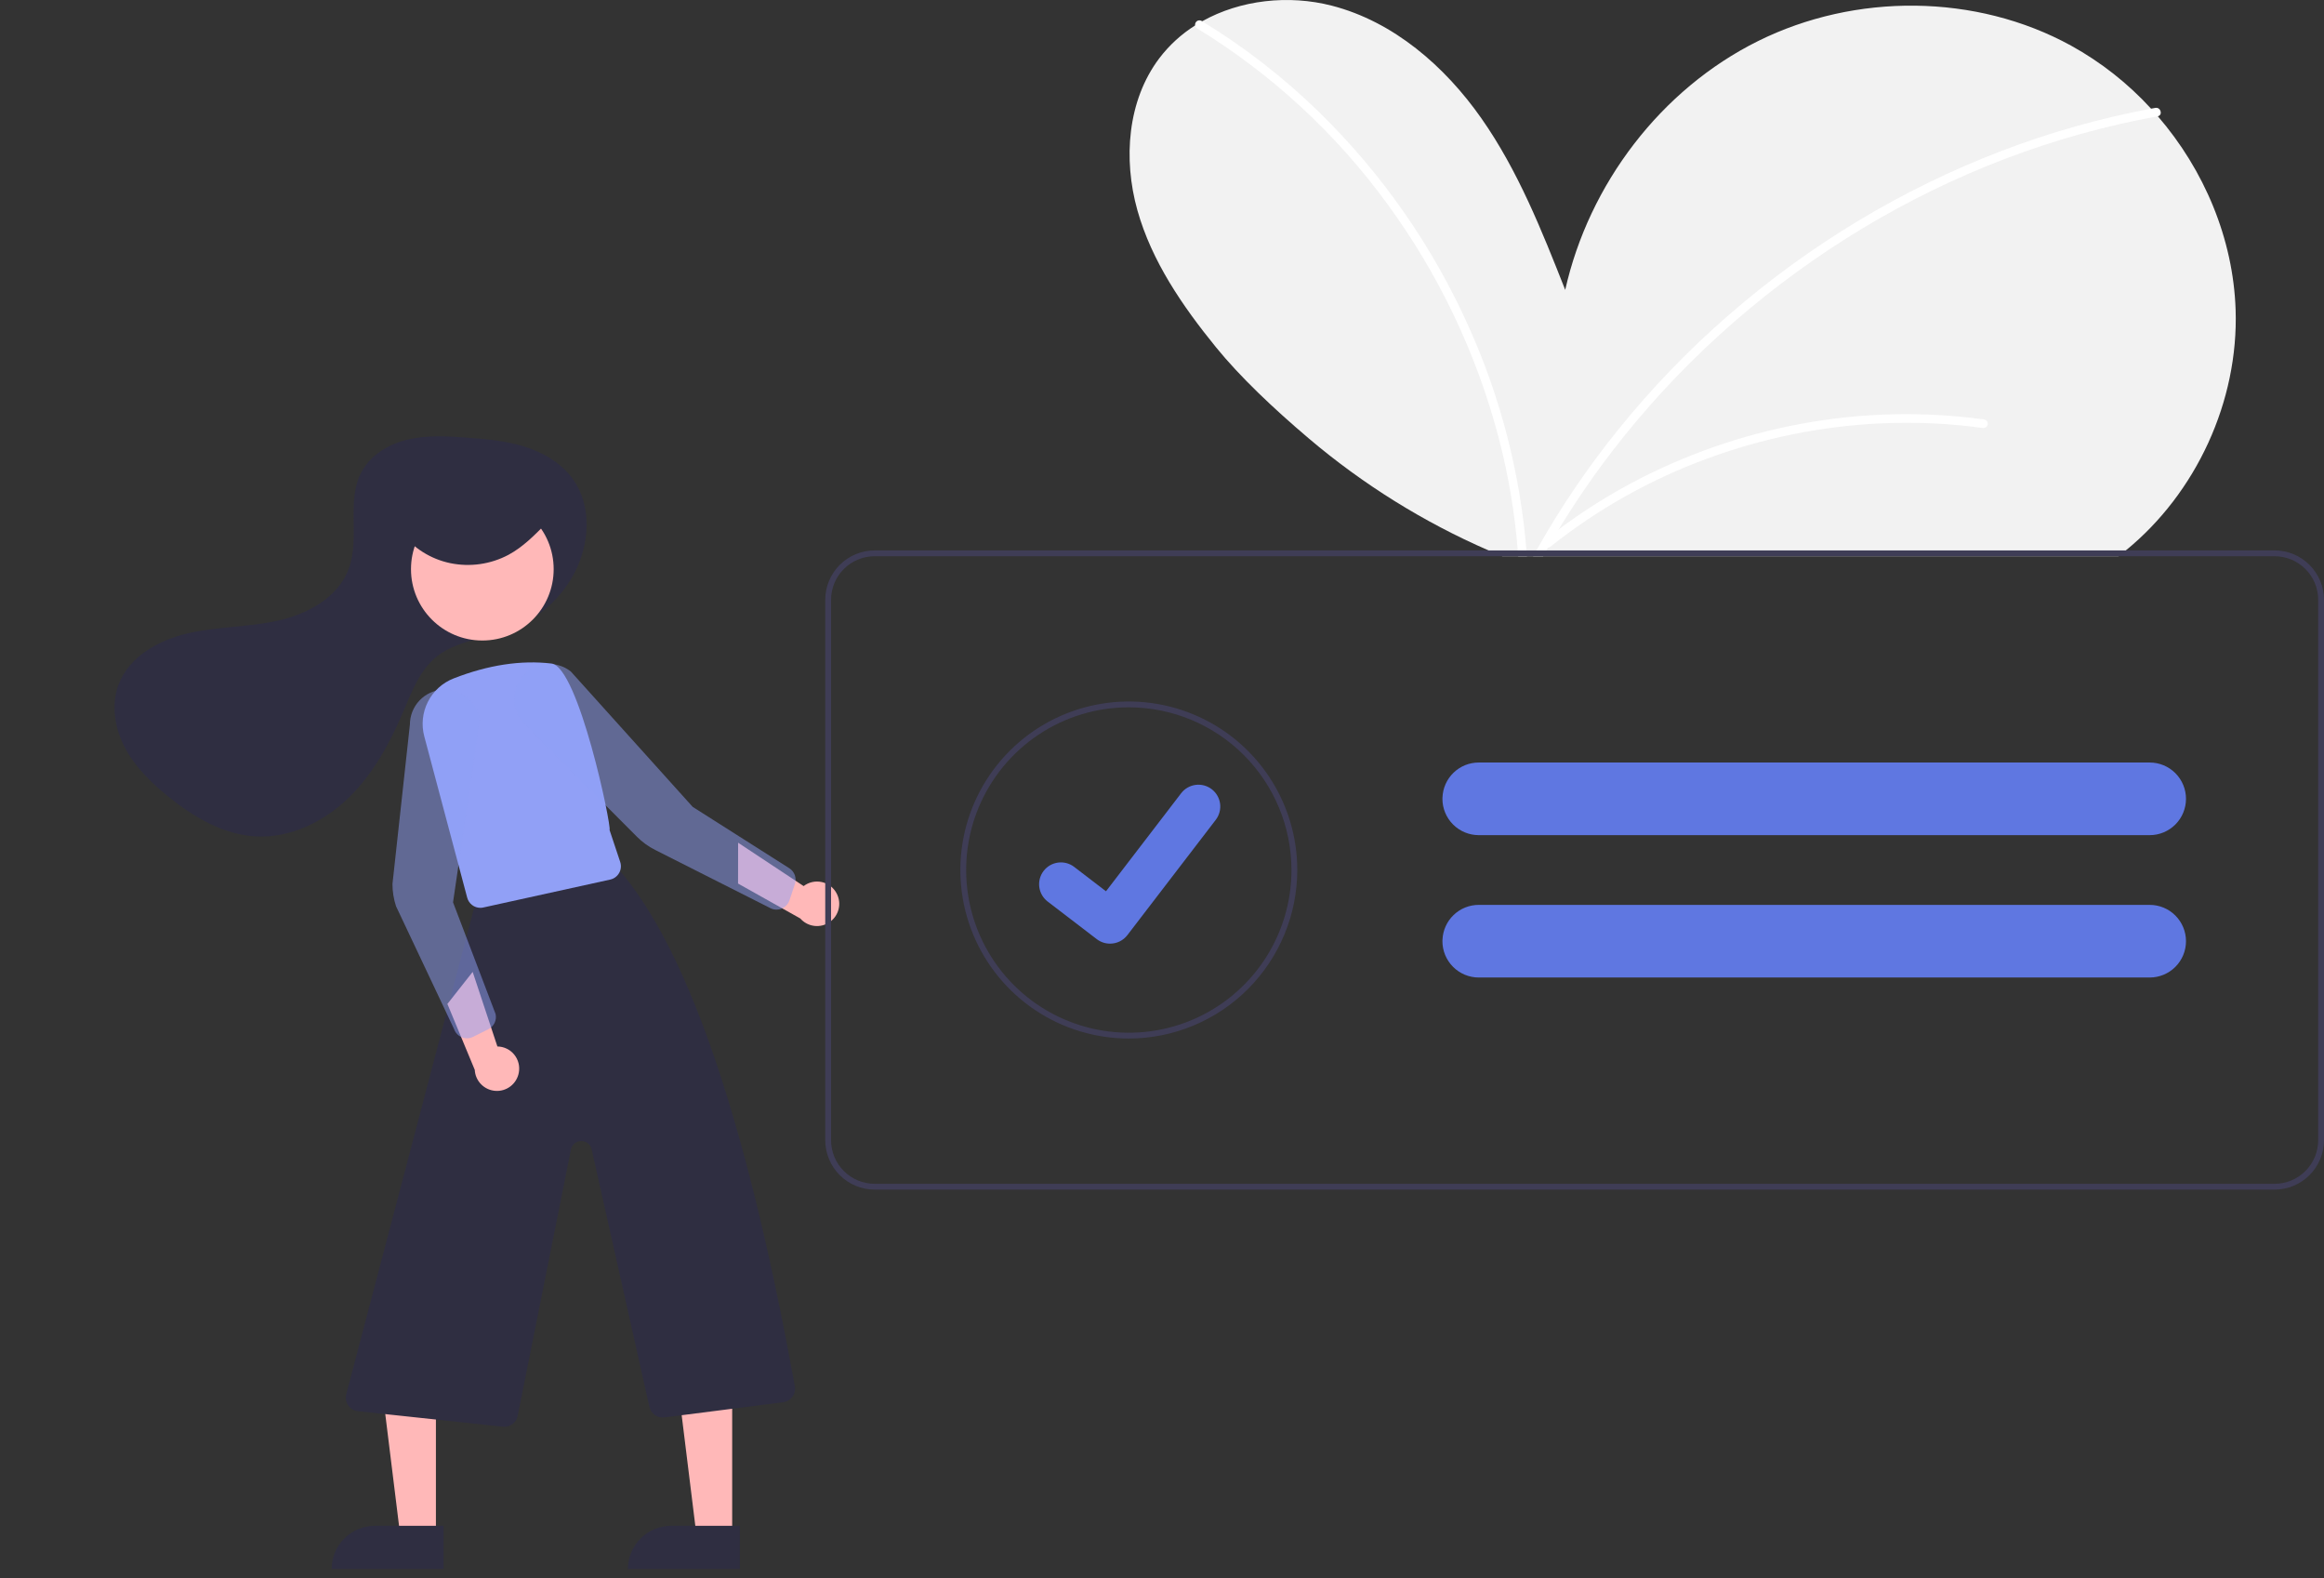 <svg width="380" height="258" viewBox="0 0 380 258" fill="none" xmlns="http://www.w3.org/2000/svg">
<rect x="0" y="0" width="380" height="258" fill="#333333" stroke="none"/>
<g clip-path="url(#clip0_15_430)">
<path d="M347.596 89.973C347.197 90.3 346.798 90.614 346.389 90.923H245.638C244.888 90.614 244.141 90.297 243.397 89.973C232.76 85.344 222.86 79.18 214.013 71.679C208.138 66.701 202.733 61.563 198.815 56.747C193.349 50.027 188.315 42.703 185.973 34.359C183.636 26.014 184.335 16.449 189.554 9.53C191.17 7.401 193.157 5.581 195.419 4.158C195.795 3.921 196.175 3.693 196.564 3.479C202.823 -0.035 210.721 -0.89 217.77 0.929C227.862 3.536 236.249 10.817 242.233 19.356C248.217 27.89 252.102 37.693 255.93 47.386C259.815 30.084 271.579 14.588 287.47 6.708C303.356 -1.171 323.094 -1.076 338.643 7.459C343.536 10.161 347.955 13.641 351.728 17.765C352.103 18.169 352.469 18.582 352.829 19C360.414 27.781 365.159 39.027 365.548 50.625C366.047 65.566 359.122 80.574 347.596 89.973Z" fill="#F2F2F2"/>
<path d="M249.666 90.923H248.241C248.222 90.605 248.198 90.291 248.17 89.973C247.672 83.761 246.629 77.604 245.054 71.574C241.441 57.808 235.268 44.845 226.86 33.361C218.475 21.842 207.905 12.085 195.752 4.647C195.663 4.596 195.587 4.526 195.529 4.441C195.472 4.356 195.434 4.26 195.419 4.158C195.396 4.026 195.411 3.889 195.463 3.765C195.514 3.64 195.6 3.533 195.71 3.455C195.82 3.377 195.949 3.333 196.084 3.326C196.218 3.319 196.352 3.351 196.469 3.417C196.502 3.436 196.533 3.457 196.564 3.479C203.449 7.676 209.841 12.633 215.618 18.259C225.952 28.34 234.285 40.285 240.177 53.465C245.374 65.008 248.558 77.356 249.59 89.973C249.618 90.291 249.642 90.609 249.666 90.923Z" fill="white"/>
<path d="M352.829 19C352.819 19.005 352.808 19.008 352.796 19.009C351.756 19.199 350.711 19.399 349.676 19.612C341.177 21.358 332.857 23.884 324.823 27.159C316.81 30.429 309.101 34.402 301.789 39.032C294.467 43.659 287.562 48.916 281.153 54.743C274.744 60.561 268.865 66.937 263.586 73.797C259.64 78.936 256.052 84.341 252.848 89.973C252.667 90.286 252.491 90.605 252.316 90.923H250.687C250.858 90.605 251.034 90.286 251.214 89.973C255.09 83.072 259.535 76.506 264.502 70.344C269.995 63.524 276.084 57.206 282.697 51.466C289.268 45.757 296.32 40.628 303.774 36.135C311.26 31.624 319.13 27.784 327.293 24.661C335.214 21.633 343.392 19.325 351.728 17.765C351.96 17.722 352.188 17.679 352.421 17.637C353.309 17.475 353.689 18.814 352.829 19Z" fill="white"/>
<path d="M93.883 93.746C96.417 88.963 96.835 82.734 93.685 78.333C91.81 75.713 88.882 73.993 85.809 73.023C82.737 72.053 79.496 71.768 76.282 71.532C73.102 71.299 69.864 71.112 66.757 71.832C63.65 72.551 60.641 74.308 59.127 77.116C56.57 81.858 58.899 87.939 57.021 92.989C55.298 97.623 50.392 100.332 45.571 101.426C40.748 102.519 35.716 102.403 30.891 103.486C26.067 104.568 21.154 107.252 19.399 111.875C18.131 115.218 18.761 119.069 20.433 122.229C22.104 125.39 24.722 127.949 27.5 130.199C31.645 133.556 36.495 136.431 41.821 136.722C47.433 137.029 52.92 134.357 56.959 130.449C60.998 126.541 63.748 121.491 65.945 116.318C67.339 113.036 68.655 109.505 71.448 107.288C73.501 105.66 76.111 104.947 78.643 104.272L81.509 103.508C84.107 102.828 86.538 101.624 88.653 99.97C90.768 98.316 92.522 96.246 93.807 93.889C93.833 93.842 93.858 93.794 93.883 93.746Z" fill="#2F2E41"/>
<path d="M71.277 251.077H65.454L62.684 228.619H71.278L71.277 251.077Z" fill="#FFB8B8"/>
<path d="M61.295 249.414H72.525V256.484H54.225C54.225 255.555 54.408 254.636 54.763 253.778C55.119 252.921 55.639 252.141 56.296 251.485C56.953 250.828 57.732 250.307 58.59 249.952C59.447 249.597 60.367 249.414 61.295 249.414Z" fill="#2F2E41"/>
<path d="M119.719 251.077H113.897L111.127 228.619H119.721L119.719 251.077Z" fill="#FFB8B8"/>
<path d="M109.738 249.414H120.967V256.484H102.668C102.668 255.555 102.851 254.636 103.206 253.778C103.561 252.921 104.082 252.141 104.739 251.485C105.395 250.828 106.174 250.307 107.032 249.952C107.89 249.597 108.809 249.414 109.738 249.414Z" fill="#2F2E41"/>
<path d="M82.469 233.227C82.388 233.227 82.307 233.223 82.226 233.214L58.538 230.676C58.223 230.643 57.919 230.542 57.647 230.382C57.374 230.222 57.138 230.005 56.956 229.747C56.773 229.488 56.648 229.194 56.588 228.883C56.528 228.573 56.535 228.253 56.608 227.945L77.582 148.171C77.68 147.765 77.89 147.395 78.188 147.102C78.485 146.809 78.859 146.605 79.266 146.513L98.723 141.089C99.113 141.003 99.519 141.023 99.899 141.147C100.278 141.271 100.618 141.494 100.883 141.793C113.393 155.903 122.82 187.182 129.961 226.608C130.015 226.905 130.008 227.211 129.94 227.505C129.872 227.8 129.745 228.078 129.566 228.322C129.388 228.565 129.161 228.77 128.901 228.924C128.64 229.078 128.351 229.177 128.051 229.215L108.642 231.693C108.092 231.765 107.534 231.628 107.08 231.309C106.625 230.99 106.306 230.513 106.186 229.971L96.743 187.869C96.656 187.482 96.439 187.136 96.127 186.889C95.816 186.643 95.429 186.511 95.032 186.515C94.635 186.52 94.252 186.661 93.946 186.914C93.64 187.168 93.431 187.519 93.353 187.908L84.648 231.436C84.549 231.941 84.278 232.396 83.88 232.723C83.483 233.05 82.984 233.228 82.469 233.227Z" fill="#2F2E41"/>
<path d="M78.866 104.7C85.308 104.7 90.531 99.478 90.531 93.035C90.531 86.593 85.308 81.371 78.866 81.371C72.424 81.371 67.201 86.593 67.201 93.035C67.201 99.478 72.424 104.7 78.866 104.7Z" fill="#FFB8B8"/>
<path d="M78.54 148.396C78.05 148.395 77.573 148.233 77.185 147.933C76.797 147.634 76.518 147.214 76.393 146.74L69.376 120.377C68.869 118.483 69.079 116.468 69.965 114.719C70.85 112.97 72.35 111.608 74.177 110.896C79.826 108.691 85.208 107.873 90.173 108.463C94.586 108.989 100.03 135.115 99.669 135.673L101.411 140.897C101.51 141.193 101.545 141.507 101.515 141.818C101.485 142.129 101.389 142.43 101.235 142.701C101.081 142.973 100.871 143.209 100.62 143.394C100.369 143.58 100.081 143.71 99.776 143.777L79.024 148.342C78.865 148.378 78.703 148.395 78.54 148.396Z" fill="#91A0F6"/>
<path d="M84.829 175.356C84.929 174.837 84.914 174.302 84.785 173.79C84.656 173.278 84.417 172.8 84.083 172.39C83.749 171.98 83.33 171.648 82.854 171.418C82.379 171.188 81.858 171.065 81.33 171.058L77.287 158.867L73.155 164.108L77.628 174.882C77.674 175.77 78.045 176.611 78.67 177.244C79.295 177.877 80.13 178.259 81.018 178.317C81.906 178.376 82.784 178.107 83.486 177.561C84.189 177.015 84.667 176.23 84.829 175.356Z" fill="#FFB8B8"/>
<path d="M136.809 146.056C136.567 145.587 136.225 145.176 135.807 144.853C135.389 144.529 134.905 144.302 134.389 144.186C133.874 144.07 133.339 144.068 132.823 144.181C132.307 144.294 131.822 144.519 131.402 144.84L120.69 137.753L120.68 144.428L130.854 150.134C131.439 150.804 132.25 151.235 133.133 151.347C134.016 151.459 134.908 151.243 135.643 150.74C136.377 150.238 136.901 149.483 137.116 148.62C137.331 147.757 137.222 146.845 136.809 146.056Z" fill="#FFB8B8"/>
<path d="M76.353 169.723C75.885 169.723 75.428 169.576 75.048 169.301C74.668 169.027 74.385 168.64 74.238 168.195L64.76 148.145C64.371 146.97 64.173 145.741 64.173 144.503L67.023 118.443C67.023 116.984 67.579 115.58 68.579 114.517C69.579 113.455 70.947 112.814 72.404 112.726C73.86 112.638 75.295 113.109 76.416 114.043C77.537 114.977 78.259 116.303 78.435 117.752L74.076 147.497L81.033 165.753C81.143 166.239 81.087 166.747 80.873 167.197C80.66 167.647 80.301 168.013 79.856 168.235L77.349 169.488C77.04 169.643 76.699 169.723 76.353 169.723Z" fill="#91A0F6" fill-opacity="0.5"/>
<path d="M126.973 148.689C126.624 148.689 126.28 148.607 125.968 148.449L107.119 138.928C106.014 138.371 105.006 137.64 104.133 136.763L85.735 118.306C84.705 117.272 84.109 115.885 84.067 114.427C84.025 112.968 84.542 111.549 85.511 110.458C86.48 109.368 87.829 108.688 89.282 108.558C90.735 108.429 92.183 108.858 93.331 109.76L113.26 131.893L129.057 141.923C129.478 142.19 129.797 142.589 129.964 143.059C130.13 143.528 130.134 144.04 129.975 144.512L129.085 147.169C128.936 147.612 128.652 147.997 128.273 148.269C127.894 148.542 127.439 148.689 126.973 148.689Z" fill="#91A0F6" fill-opacity="0.5"/>
<path d="M65.598 87.005C67.579 89.597 70.428 91.389 73.622 92.054C76.86 92.723 80.229 92.24 83.149 90.689C85.498 89.419 87.378 87.514 89.219 85.639C89.988 84.856 90.806 83.953 90.768 82.885C90.708 81.231 88.719 80.326 87.012 79.965C81.408 78.796 75.578 79.452 70.374 81.837C68.056 82.913 65.641 84.861 65.989 87.282" fill="#2F2E41"/>
<path d="M371.926 89.973H143.011C140.871 89.976 138.819 90.827 137.305 92.341C135.792 93.854 134.94 95.906 134.937 98.046V186.383C134.94 188.523 135.792 190.575 137.305 192.089C138.819 193.602 140.871 194.454 143.011 194.457H371.926C374.067 194.454 376.118 193.602 377.632 192.089C379.145 190.575 379.997 188.523 380 186.383V98.046C379.997 95.906 379.145 93.854 377.632 92.341C376.118 90.827 374.067 89.976 371.926 89.973ZM379.05 186.383C379.048 188.272 378.297 190.082 376.961 191.418C375.626 192.753 373.815 193.505 371.926 193.507H143.011C141.122 193.505 139.312 192.753 137.976 191.418C136.641 190.082 135.89 188.272 135.887 186.383V98.046C135.89 96.158 136.641 94.347 137.976 93.012C139.312 91.676 141.122 90.925 143.011 90.923H371.926C373.815 90.925 375.626 91.676 376.961 93.012C378.297 94.347 379.048 96.158 379.05 98.046V186.383Z" fill="#3F3D56"/>
<path d="M184.574 169.761C179.126 169.761 173.8 168.145 169.27 165.118C164.74 162.092 161.21 157.789 159.125 152.756C157.04 147.723 156.494 142.184 157.557 136.841C158.62 131.498 161.244 126.589 165.096 122.737C168.948 118.885 173.857 116.261 179.2 115.198C184.543 114.135 190.082 114.681 195.115 116.766C200.148 118.851 204.451 122.381 207.477 126.911C210.504 131.441 212.12 136.767 212.12 142.215C212.111 149.518 209.207 156.519 204.043 161.684C198.878 166.848 191.877 169.752 184.574 169.761ZM184.574 115.619C179.314 115.619 174.172 117.179 169.798 120.101C165.424 123.023 162.015 127.177 160.002 132.037C157.989 136.897 157.463 142.244 158.489 147.403C159.515 152.563 162.048 157.301 165.768 161.021C169.487 164.74 174.226 167.274 179.385 168.3C184.544 169.326 189.892 168.799 194.752 166.786C199.611 164.773 203.765 161.364 206.688 156.991C209.61 152.617 211.17 147.475 211.17 142.215C211.162 135.164 208.357 128.403 203.371 123.417C198.385 118.431 191.625 115.627 184.574 115.619Z" fill="#3F3D56"/>
<path d="M351.498 124.643H241.79C240.256 124.643 238.782 125.238 237.678 126.301C236.573 127.364 235.922 128.814 235.862 130.346C235.855 130.424 235.851 130.501 235.853 130.579C235.855 132.153 236.481 133.662 237.594 134.774C238.707 135.887 240.216 136.513 241.79 136.516H351.498C353.072 136.516 354.582 135.89 355.696 134.777C356.809 133.664 357.434 132.154 357.434 130.579C357.434 129.005 356.809 127.495 355.696 126.381C354.582 125.268 353.072 124.643 351.498 124.643Z" fill="#5F77E1"/>
<path d="M351.498 147.914H241.79C240.256 147.915 238.782 148.509 237.678 149.573C236.573 150.636 235.922 152.086 235.862 153.618C235.855 153.695 235.851 153.773 235.853 153.851C235.855 155.424 236.481 156.933 237.594 158.046C238.707 159.159 240.216 159.785 241.79 159.787H351.498C353.072 159.787 354.582 159.162 355.696 158.048C356.809 156.935 357.434 155.425 357.434 153.851C357.434 152.276 356.809 150.766 355.696 149.653C354.582 148.539 353.072 147.914 351.498 147.914Z" fill="#5F77E1"/>
<path d="M181.501 154.25C180.732 154.252 179.984 154.003 179.369 153.542L179.331 153.514L171.303 147.367C170.931 147.082 170.619 146.727 170.384 146.321C170.15 145.916 169.998 145.468 169.936 145.004C169.875 144.54 169.905 144.068 170.026 143.615C170.147 143.163 170.356 142.738 170.641 142.367C170.926 141.995 171.281 141.683 171.686 141.448C172.092 141.214 172.54 141.061 173.004 141C173.468 140.938 173.94 140.969 174.393 141.09C174.845 141.211 175.269 141.42 175.641 141.705L180.841 145.692L193.13 129.666C193.415 129.294 193.77 128.982 194.176 128.748C194.581 128.514 195.029 128.361 195.493 128.3C195.958 128.239 196.43 128.27 196.882 128.391C197.335 128.512 197.759 128.721 198.131 129.006L198.054 129.109L198.132 129.007C198.882 129.584 199.373 130.434 199.497 131.371C199.62 132.309 199.367 133.257 198.793 134.008L184.338 152.858C184.004 153.293 183.574 153.644 183.082 153.886C182.59 154.127 182.049 154.252 181.501 154.25Z" fill="#5F77E1"/>
<path d="M324.498 68.577C314.577 67.212 304.501 67.439 294.651 69.25C284.83 71.045 275.349 74.36 266.548 79.076C261.603 81.733 256.909 84.834 252.524 88.341C251.808 88.913 252.822 89.915 253.532 89.348C261.225 83.228 269.849 78.38 279.077 74.989C288.231 71.603 297.853 69.651 307.603 69.202C313.12 68.948 318.648 69.199 324.119 69.951C324.301 69.995 324.493 69.967 324.656 69.875C324.818 69.783 324.94 69.632 324.996 69.453C325.045 69.271 325.02 69.077 324.927 68.913C324.834 68.749 324.68 68.628 324.498 68.577Z" fill="white"/>
</g>
<defs>
<clipPath id="clip0_15_430">
<rect width="380" height="257.147" fill="white"/>
</clipPath>
</defs>
</svg>
